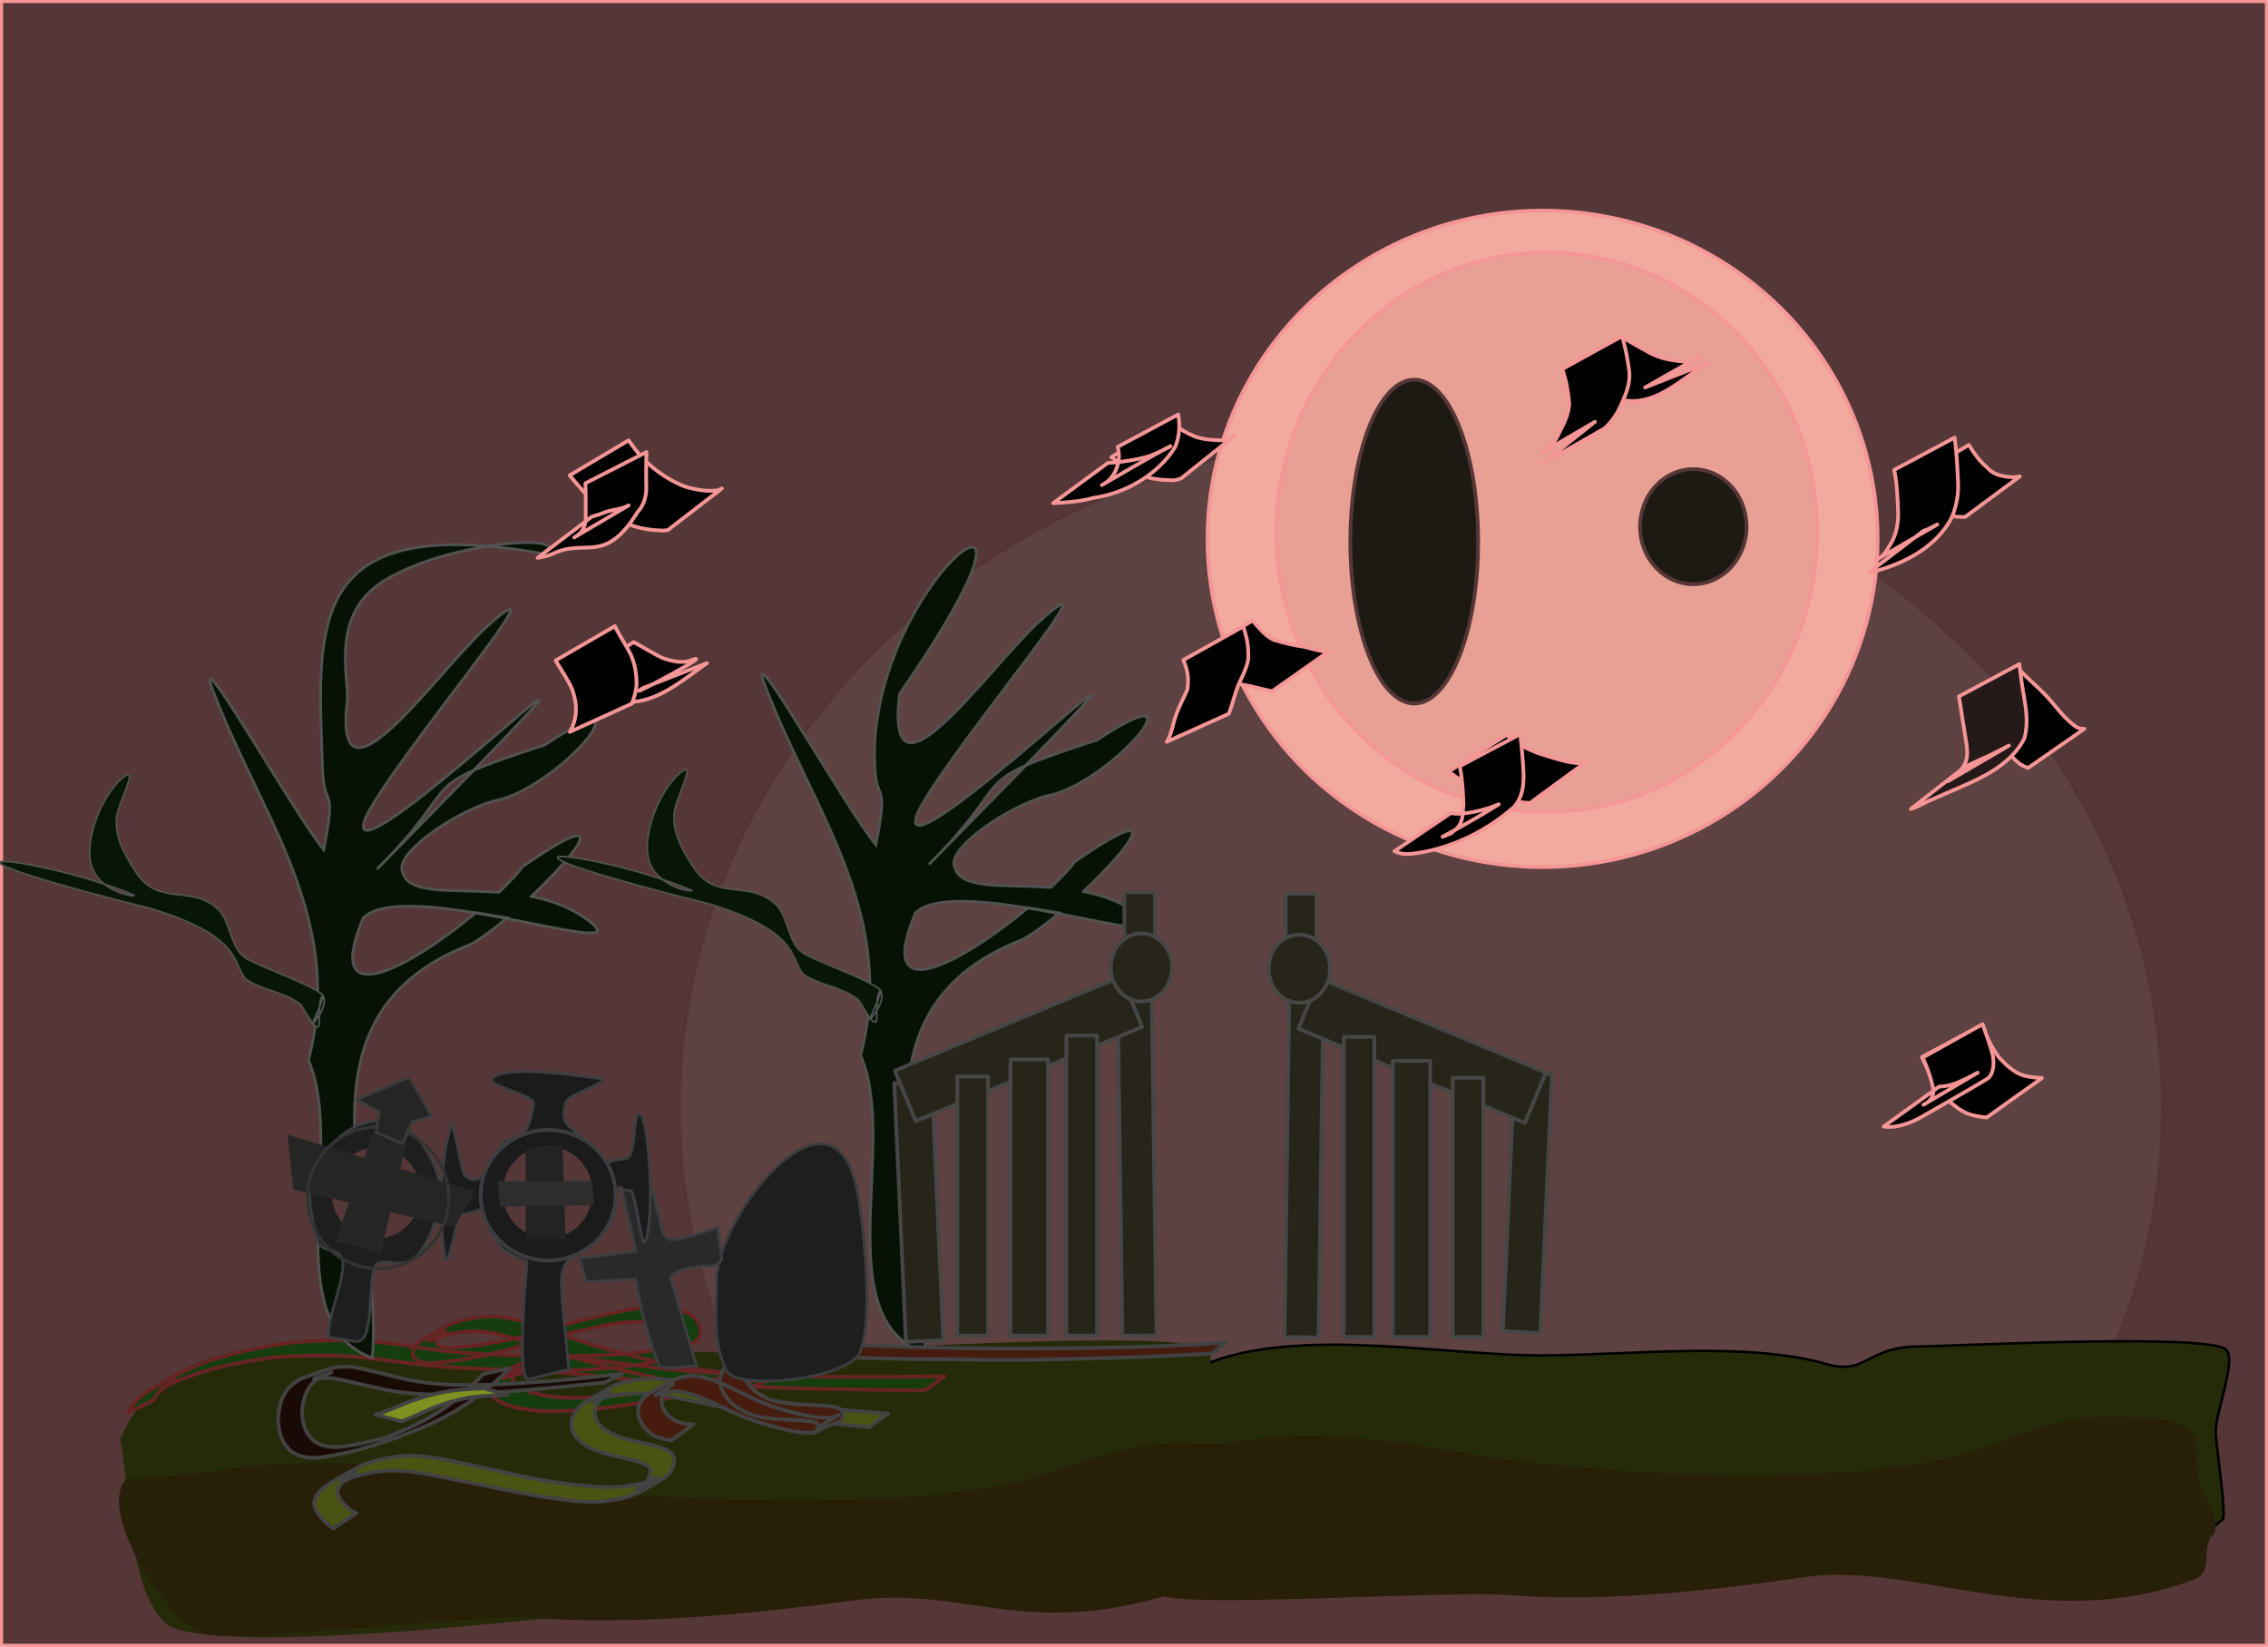 <?xml version="1.0" encoding="UTF-8" standalone="no"?>
<!-- Created with Inkscape (http://www.inkscape.org/) -->

<svg
   xmlns:dc="http://purl.org/dc/elements/1.1/"
   xmlns:cc="http://creativecommons.org/ns#"
   xmlns:rdf="http://www.w3.org/1999/02/22-rdf-syntax-ns#"
   xmlns:svg="http://www.w3.org/2000/svg"
   xmlns="http://www.w3.org/2000/svg"
   xmlns:sodipodi="http://sodipodi.sourceforge.net/DTD/sodipodi-0.dtd"
   xmlns:inkscape="http://www.inkscape.org/namespaces/inkscape"
   id="svg4136"
   version="1.1"
   inkscape:version="0.91 r13725"
   width="831.774"
   height="603.812"
   viewBox="0 0 831.774 603.813"
   sodipodi:docname="test fond title.svg"
   inkscape:export-filename="C:\Users\admin\Desktop\PAF\pic\test fond title.png"
   inkscape:export-xdpi="90"
   inkscape:export-ydpi="90">
  <defs
     id="defs4140">
    <inkscape:perspective
       sodipodi:type="inkscape:persp3d"
       inkscape:vp_x="-441.15483 : 409.34036 : 1"
       inkscape:vp_y="-47.924778 : 33.905274 : 0"
       inkscape:vp_z="356.24099 : 411.29264 : 1"
       inkscape:persp3d-origin="-39.142103 : 407.97138 : 1"
       id="perspective4475" />
    <inkscape:perspective
       sodipodi:type="inkscape:persp3d"
       inkscape:vp_x="-77.92334 : 414.41966 : 1"
       inkscape:vp_y="-38.569851 : 74.235109 : 0"
       inkscape:vp_z="563.82067 : 418.69414 : 1"
       inkscape:persp3d-origin="245.61642 : 411.42231 : 1"
       id="perspective4386" />
    <inkscape:perspective
       sodipodi:type="inkscape:persp3d"
       inkscape:vp_x="1349.1566 : 250.16297 : 1"
       inkscape:vp_y="-46.975094 : -33.905274 : 0"
       inkscape:vp_z="2130.7511 : 248.21069 : 1"
       inkscape:persp3d-origin="1743.203 : 251.53195 : 1"
       id="perspective4475-7" />
    <filter
       inkscape:collect="always"
       style="color-interpolation-filters:sRGB"
       id="filter5154"
       x="-0.681"
       width="2.361"
       y="-0.979"
       height="2.957">
      <feGaussianBlur
         inkscape:collect="always"
         stdDeviation="154.184"
         id="feGaussianBlur5156" />
    </filter>
    <clipPath
       clipPathUnits="userSpaceOnUse"
       id="clipPath4221">
      <rect
         style="opacity:1;fill:#00fe00;fill-opacity:1;stroke:#ff0000;stroke-width:9.1;stroke-miterlimit:4;stroke-dasharray:none;stroke-opacity:1"
         id="rect4223"
         width="787.753"
         height="593.048"
         x="162.552"
         y="212.558" />
    </clipPath>
  </defs>
  <sodipodi:namedview
     pagecolor="#ffffff"
     bordercolor="#666666"
     borderopacity="1"
     objecttolerance="10"
     gridtolerance="10"
     guidetolerance="10"
     inkscape:pageopacity="0"
     inkscape:pageshadow="2"
     inkscape:window-width="1920"
     inkscape:window-height="1080"
     id="namedview4138"
     showgrid="false"
     inkscape:zoom="1.1196396"
     inkscape:cx="451.66261"
     inkscape:cy="290.98377"
     inkscape:window-x="0"
     inkscape:window-y="0"
     inkscape:window-maximized="0"
     inkscape:current-layer="svg4136"
     fit-margin-top="0"
     fit-margin-left="0"
     fit-margin-right="0"
     fit-margin-bottom="0"
     borderlayer="false" />
  <rect
     style="opacity:1;fill:#563737;fill-opacity:1;stroke:#f59696;stroke-width:1.142;stroke-linecap:round;stroke-linejoin:round;stroke-miterlimit:4;stroke-dasharray:none;stroke-opacity:1"
     id="rect4764"
     width="830.633"
     height="602.671"
     x="0.571"
     y="0.571" />
  <path
     style="color:#000000;clip-rule:nonzero;display:inline;overflow:visible;visibility:visible;opacity:0.267;isolation:auto;mix-blend-mode:normal;color-interpolation:sRGB;color-interpolation-filters:linearRGB;solid-color:#000000;solid-opacity:1;fill:#c4c4c4;fill-opacity:1;fill-rule:nonzero;stroke:#000000;stroke-width:1.2;stroke-linecap:round;stroke-linejoin:round;stroke-miterlimit:4;stroke-dasharray:none;stroke-dashoffset:0;stroke-opacity:1;filter:url(#filter5154);color-rendering:auto;image-rendering:auto;shape-rendering:auto;text-rendering:auto;enable-background:accumulate"
     d="m 641.916,370.041 a 271.875,247.656 0 0 0 -271.875,247.656 271.875,247.656 0 0 0 40.996,130.469 l 461.572,0 a 271.875,247.656 0 0 0 41.182,-130.469 271.875,247.656 0 0 0 -271.875,-247.656 z"
     id="path4929"
     inkscape:connector-curvature="0"
     clip-path="url(#clipPath4221)"
     transform="translate(-120.782,-211.278)" />
  <path
     inkscape:connector-curvature="0"
     style="fill:#061304;fill-opacity:1;fill-rule:evenodd;stroke:#525252;stroke-width:1px;stroke-linecap:butt;stroke-linejoin:miter;stroke-opacity:1"
     d="m 320.762,279.664 c 0.541,16.553 5.329,4.43 0.473,30.104 -11.288,-13.873 -44.356,-72.894 -41.588,-60.904 17.255,47.216 49.884,85.126 35.975,138.076 14.116,32.125 -12.568,96.095 23.41,109.15 4.752,-53.155 -34.191,-124.36 36.016,-151.641 3.585,-1.938 8.27,-5.398 13.172,-9.49 -3.705,-0.709 -7.503,-1.409 -11.309,-2.035 -22.987,19.128 -56.506,38.441 -41.24,1.916 5.952,-6.205 23.525,-4.832 41.24,-1.916 0.037,-0.031 0.073,-0.061 0.109,-0.092 l 11.457,1.91 c -0.085,0.072 -0.172,0.146 -0.258,0.217 21.581,4.131 39.54,8.649 31.361,1.74 -6.515,-5.342 -14.146,-8.19 -21.924,-9.754 l 0.504,-0.438 -0.408,-0.039 c 17.423,-16.474 30.207,-33.879 -3.537,-10.57 -1.849,2.528 -4.911,5.808 -8.686,9.387 l -0.18,-0.018 -0.115,0.096 c -18.077,-1.242 -34.107,1.148 -35.371,-8.523 -0.968,-7.406 23.087,-23.15 36.195,-25.508 23.978,-6.71 55.288,-45.882 16.283,-20.016 -12.629,4.126 -20.661,6.924 -26.145,9.332 -8.092,8.325 -18.36,18.822 -31.553,32.25 -1.234,1.285 -2.524,2.608 -3.947,4.023 1.51,-1.536 2.504,-2.554 3.947,-4.023 20.874,-21.732 16.078,-25.454 31.553,-32.25 75.691,-77.868 -52.6,47.612 -39.514,17.102 10.892,-22.172 76.485,-98.711 44.17,-69.623 -19,17.571 -56.518,72.205 -50.951,26.27 45.534,-65.733 26.321,-63.275 8.421,-34.745 -9.345,14.895 -18.333,36.897 -17.562,60.012 z"
     id="path4342-7"
     sodipodi:nodetypes="ccccccccccccccccccccccccccccccccsc" />
  <path
     style="fill:#252a09;fill-opacity:1;fill-rule:evenodd;stroke:#000000;stroke-width:0.907px;stroke-linecap:butt;stroke-linejoin:miter;stroke-opacity:1"
     d="m 417.462,522.764 c 21.206,-44.552 100.43,-25.815 147.554,-25.815 32.395,0 75.219,-5.323 105.039,3.227 14.57,4.178 14.361,-6.504 33.84,-6.504 9.735,0 105.413,-4.938 112.463,1.126 4.079,3.509 -3.751,22.758 -3.751,30.117 0,4.813 4.175,30.828 2.501,32.268 -27.479,23.637 -120.987,8.26 -158.809,12.907 -25.683,3.156 -206.744,23.304 -222.582,9.68 -13.452,-11.571 -12.192,-39.53 -16.256,-57.007 z"
     id="path4378-1"
     inkscape:connector-curvature="0"
     sodipodi:nodetypes="cssssscssc" />
  <path
     style="fill:#252a09;fill-opacity:1;fill-rule:evenodd;stroke:none;stroke-width:0.983px;stroke-linecap:butt;stroke-linejoin:miter;stroke-opacity:1"
     d="m 44.053,527.849 c 21.202,-52.328 100.41,-30.32 147.526,-30.32 32.389,0 75.205,-6.252 105.018,3.79 14.568,4.907 14.358,-7.639 33.834,-7.639 9.733,0 105.393,-5.8 112.442,1.323 4.079,4.121 -3.751,26.731 -3.751,35.373 0,5.653 4.174,36.209 2.501,37.9 -27.474,27.762 -120.963,9.701 -158.778,15.16 -25.678,3.707 -206.704,27.371 -222.539,11.37 -13.45,-13.591 -12.19,-46.429 -16.253,-66.957 z"
     id="path4378"
     inkscape:connector-curvature="0"
     sodipodi:nodetypes="cssssscssc" />
  <path
     style="fill:#271f08;fill-opacity:1;fill-rule:evenodd;stroke:none;stroke-width:1.104px;stroke-linecap:butt;stroke-linejoin:miter;stroke-opacity:1"
     d="m 46.305,542.244 c 14.917,-0.171 29.248,-2.547 44.042,-4.343 30.563,-3.709 56.434,-0.651 88.085,4.343 47.886,7.554 138.828,12.249 189.933,2.171 21.733,-4.286 39.974,-15.199 63.311,-15.199 52.428,0 27.474,9.687 39.913,29.312 1.083,1.708 5.553,10.818 2.752,13.028 -5.218,4.116 -30.411,8.052 -38.537,10.856 -58.525,20.197 -80.26,-1.222 -122.493,4.343 -37.14,4.893 -79.218,9.222 -116.988,6.514 -24.428,-1.752 -111.192,9.885 -122.493,5.428 -13.261,-5.23 -38.39,-45.028 -27.526,-56.453 z"
     id="path4382"
     inkscape:connector-curvature="0"
     sodipodi:nodetypes="cssssssssssc" />
  <path
     style="opacity:1;fill:#153d0d;fill-opacity:1;stroke:#682424;stroke-width:1.366;stroke-linecap:round;stroke-linejoin:round;stroke-miterlimit:4;stroke-dasharray:none;stroke-opacity:1"
     id="path4264"
     d="m 47.128,517.82 c 0.963,-3.086 3.646,-5.078 6.104,-6.962 6.3,-4.11 12.856,-7.838 19.868,-10.575 3.501,-1.367 4.142,-1.49 7.773,-2.61 7.867,-2.307 15.922,-3.906 24.021,-5.14 5.798,-0.8 11.643,-0.956 17.484,-1.061 4.978,-0.136 9.947,-0.027 14.908,0.401 6.486,0.709 12.943,1.63 19.396,2.587 9.827,1.554 19.772,2.086 29.703,2.426 9.026,0.238 18.055,0.168 27.082,0.205 8.047,0.027 16.051,-0.651 24.027,-1.653 4.446,-0.751 9.057,-1.106 13.335,-2.637 0.738,-0.264 2.825,-1.347 2.15,-0.948 -2.201,1.301 -4.494,2.44 -6.741,3.661 1.795,-1.643 2.402,-3.654 1.206,-5.9 -0.21,-0.395 -0.516,-0.73 -0.773,-1.096 -3.058,-3.015 -7.597,-3.552 -11.691,-3.898 -7.063,-0.156 -13.993,1.481 -20.845,2.991 -9.342,2.021 -18.501,4.771 -27.729,7.238 -7.36,1.986 -14.833,3.484 -22.389,4.476 -3.276,0.144 -6.874,1.128 -10.069,-0.086 -0.457,-0.174 -0.863,-0.459 -1.294,-0.688 -0.309,-0.349 -0.715,-0.632 -0.926,-1.047 -1.12,-2.198 0.682,-4.688 2.493,-5.804 3.377,-2.083 6.876,-3.96 10.313,-5.94 3.878,-1.509 8.021,-2.546 12.172,-2.953 2.59,-0.254 4.199,-0.121 6.799,-0.043 3.137,0.548 5.088,0.805 8.178,1.697 1.626,0.469 3.215,1.059 4.819,1.6 5.462,1.841 10.894,3.767 16.356,5.606 13.515,4.427 27.367,7.698 41.376,10.092 7.799,1.149 15.682,2.052 23.577,1.894 1.383,-0.135 2.493,-0.152 3.804,-0.588 0.318,-0.106 1.179,-0.637 0.889,-0.469 -2.769,1.603 -5.613,3.08 -8.326,4.776 -0.131,0.082 -0.033,0.307 -0.05,0.461 -0.322,-0.003 -0.645,-0.006 -0.967,-0.009 -0.691,0.062 -1.384,0.101 -2.072,0.187 -4.648,0.577 -9.248,1.571 -13.846,2.437 -9.05,1.705 -4.443,0.856 -14.001,2.574 -12.847,2.058 -25.813,4.097 -38.852,4.384 -2.032,0.045 -4.065,-0.05 -6.097,-0.075 -5.435,-0.508 -13.523,-1.214 -17.663,-5.396 -0.448,-0.453 -0.73,-1.044 -1.095,-1.566 -0.054,-0.596 -0.278,-1.2 -0.162,-1.787 0.212,-1.074 1.429,-2.695 2.329,-3.254 8.334,-5.182 8.789,-5.785 16.142,-7.338 3.125,-0.441 6.314,-0.665 9.47,-0.46 1.5,0.097 2.989,0.314 4.484,0.469 7.153,0.744 3.091,0.279 10.799,1.237 10.54,1.322 21.066,2.761 31.658,3.62 7.797,0.632 12.834,0.814 20.638,1.193 18.23,0.821 36.487,0.868 54.732,0.762 5.565,-0.041 11.13,-0.112 16.695,-0.205 0,0 -7.185,5.221 -7.185,5.221 l 0,0 c -5.364,-0.087 -10.729,-0.154 -16.093,-0.237 -18.016,-0.284 -36.03,-0.617 -54.036,-1.308 -10.304,-0.536 -20.634,-1.001 -30.919,-1.842 -2.783,-0.228 -5.556,-0.576 -8.335,-0.846 -12.709,-1.236 -3.077,-0.184 -14.085,-1.436 -8.378,-0.793 -16.887,-1.961 -25.26,-0.506 -0.963,0.232 -1.939,0.416 -2.889,0.697 -0.934,0.276 -3.494,1.609 -2.756,0.973 1.739,-1.5 3.839,-2.53 5.849,-3.64 1.163,-0.642 -1.945,1.185 -2.545,2.469 -0.189,0.404 -0.101,0.886 -0.151,1.329 0.267,0.461 0.447,0.983 0.8,1.382 1.024,1.159 2.766,2.152 4.117,2.762 3.891,1.758 8.12,2.374 12.338,2.735 1.955,0.059 3.909,0.189 5.865,0.176 12.971,-0.086 25.869,-2.121 38.611,-4.346 7.285,-1.411 7.326,-1.392 14.354,-2.855 4.901,-1.02 9.808,-2.291 14.768,-3.006 0.808,-0.116 1.627,-0.145 2.441,-0.218 0.448,0.08 0.944,0.021 1.343,0.241 4.708,2.595 -8.83,7.491 -12.425,6.886 -7.653,-0.18 -15.248,-1.375 -22.781,-2.661 -13.964,-2.794 -27.816,-6.116 -41.473,-10.167 -16.676,-5.51 4.906,1.601 -11.578,-3.766 -5.963,-1.941 -11.942,-4.054 -18.256,-4.474 -1.14,-0.011 -2.28,-0.067 -3.419,-0.031 -5.318,0.166 -10.644,1.38 -15.482,3.584 2.003,-1.198 3.975,-2.452 6.01,-3.595 0.568,-0.319 -1.114,0.689 -1.603,1.12 -0.72,0.634 -1.876,2.051 -1.386,3.155 0.14,0.315 0.467,0.507 0.701,0.761 0.371,0.178 0.722,0.404 1.112,0.534 3.064,1.021 6.481,0.057 9.602,-0.002 7.392,-0.845 14.688,-2.287 21.87,-4.242 9.237,-2.46 18.412,-5.175 27.756,-7.213 7.07,-1.601 14.248,-3.403 21.549,-3.141 4.361,0.527 9.147,1.169 12.353,4.452 0.302,0.431 0.655,0.83 0.907,1.292 0.941,1.725 1.224,4.025 0.238,5.79 -0.272,0.486 -0.672,0.888 -1.008,1.332 -3.253,1.93 -6.448,3.96 -9.758,5.79 -1.04,0.575 -3.739,1.216 -4.77,1.437 -3.467,0.745 -6.996,1.169 -10.501,1.679 -7.964,0.972 -15.958,1.542 -23.988,1.485 -8.97,0.023 -17.941,-0.063 -26.906,-0.37 -10.033,-0.37 -20.058,-0.979 -30.017,-2.31 -6.571,-0.81 -13.131,-1.721 -19.73,-2.288 -4.932,-0.372 -9.871,-0.45 -14.816,-0.357 -5.762,0.068 -11.534,0.27 -17.251,1.045 -8.014,1.191 -16.003,2.639 -23.738,5.105 -3.878,1.257 -7.659,2.588 -11.367,4.294 -1.093,0.503 -4.202,2.311 -3.244,1.582 1.619,-1.233 3.495,-2.088 5.254,-3.111 0.762,-0.443 -1.507,0.913 -2.261,1.37 -2.281,1.667 -4.829,3.389 -5.939,6.104 0,0 -9.074,4.4 -9.074,4.4 z"
     inkscape:connector-curvature="0" />
  <path
     style="fill:#061304;fill-opacity:1;fill-rule:evenodd;stroke:#525252;stroke-width:1px;stroke-linecap:butt;stroke-linejoin:miter;stroke-opacity:1"
     d="m 193.682,198.91 c -3.965,-0.025 -9.158,0.431 -14.869,1.342 6.383,0.534 13.404,1.476 21.158,2.877 3.661,-2.777 0.442,-4.176 -6.289,-4.219 z m -14.869,1.342 c -66.618,-5.579 -62.082,34.215 -60.545,81.205 0.542,16.553 5.329,4.43 0.473,30.104 -11.288,-13.873 -44.356,-72.894 -41.588,-60.904 17.255,47.216 49.884,85.126 35.975,138.076 14.116,32.125 -12.568,96.095 23.41,109.15 4.751,-53.155 -34.192,-124.36 36.016,-151.641 3.585,-1.938 8.27,-5.398 13.172,-9.49 -3.705,-0.709 -7.503,-1.409 -11.309,-2.035 -22.987,19.128 -56.506,38.441 -41.24,1.916 5.952,-6.205 23.525,-4.832 41.24,-1.916 0.037,-0.031 0.073,-0.061 0.109,-0.092 l 11.457,1.91 c -0.085,0.072 -0.173,0.146 -0.258,0.217 21.581,4.131 39.54,8.649 31.361,1.74 -6.515,-5.342 -14.146,-8.19 -21.924,-9.754 l 0.504,-0.438 -0.408,-0.039 c 17.423,-16.474 30.207,-33.879 -3.537,-10.57 -1.849,2.528 -4.911,5.808 -8.686,9.387 l -0.18,-0.018 -0.115,0.096 c -18.077,-1.242 -34.107,1.148 -35.371,-8.523 -0.968,-7.406 23.087,-23.15 36.195,-25.508 23.978,-6.71 55.288,-45.882 16.283,-20.016 -12.629,4.126 -20.661,6.924 -26.145,9.332 -8.092,8.325 -18.36,18.822 -31.553,32.25 -1.234,1.285 -2.524,2.608 -3.947,4.023 1.51,-1.536 2.504,-2.554 3.947,-4.023 20.874,-21.732 16.078,-25.454 31.553,-32.25 75.691,-77.868 -52.6,47.612 -39.514,17.102 10.892,-22.172 76.485,-98.711 44.17,-69.623 -19,17.571 -56.518,72.205 -50.951,26.27 0.224,-9.002 -5.866,-30.838 12.807,-42.859 10.353,-6.665 25.798,-11.036 38.598,-13.078 z"
     id="path4342"
     inkscape:connector-curvature="0" />
  <path
     style="opacity:1;fill:#4a5412;fill-opacity:1;stroke:#424242;stroke-width:1.366;stroke-linecap:round;stroke-linejoin:round;stroke-miterlimit:4;stroke-dasharray:none;stroke-opacity:1"
     id="path4280"
     d="m 122.257,560.368 c -2.501,-1.545 -4.416,-3.681 -6.08,-6.082 -0.44,-1.056 -1.043,-2.138 -0.953,-3.344 0.27,-3.628 3.947,-5.832 6.602,-7.625 3.678,-2.031 7.28,-4.205 11.033,-6.093 1.09,-0.549 2.294,-0.838 3.46,-1.198 4.308,-1.331 8.694,-2.036 13.177,-2.382 8.461,0.067 16.692,2.16 24.919,3.89 7.288,1.462 14.507,3.258 21.807,4.663 5.067,0.975 5.951,1.048 10.978,1.781 6.914,0.685 13.934,1.818 20.901,1.13 1.23,-0.121 2.444,-0.366 3.667,-0.549 2.689,-0.53 3.903,-0.648 6.436,-1.598 0.895,-0.336 3.415,-1.705 2.611,-1.187 -13.758,8.862 -5.005,2.816 -4,1.786 0.453,-0.464 0.764,-1.048 1.146,-1.573 0.497,-1.252 1.022,-2.895 -0.033,-4.077 -1.252,-1.403 -3.705,-1.857 -5.387,-2.388 -3.531,-0.969 -7.152,-1.596 -10.669,-2.623 -2.453,-0.716 -3.008,-1.011 -5.344,-1.962 -3.291,-1.71 -6.602,-4.338 -6.935,-8.345 -0.06,-0.721 0.091,-1.444 0.136,-2.166 0.962,-2.597 2.577,-4.927 4.987,-6.406 3.539,-2.172 7.137,-4.262 10.844,-6.134 1.613,-0.814 5.476,-1.493 7.158,-1.843 1.25,-0.16 2.492,-0.396 3.749,-0.481 3.108,-0.21 5.485,-0.008 8.598,0.374 5.755,0.705 11.401,1.987 17.056,3.229 14.775,3.618 29.802,5.907 44.902,7.613 6.235,0.593 12.479,1.06 18.727,1.486 0,0 -7.05,5.033 -7.05,5.033 l 0,0 c -6.078,-0.604 -12.155,-1.214 -18.226,-1.877 -15.17,-1.833 -30.281,-4.178 -45.206,-7.488 -9.775,-1.917 -19.825,-4.164 -29.793,-2.379 -1.249,0.3 -2.516,0.532 -3.747,0.9 -1.92,0.573 -9.969,4.087 1.679,-1.918 0.846,-0.436 -1.583,1.071 -2.286,1.712 -1.664,1.518 -1.752,2.022 -2.781,3.897 -0.088,0.631 -0.279,1.257 -0.263,1.894 0.096,3.696 3.34,6.095 6.275,7.663 0.836,0.339 1.659,0.711 2.508,1.016 4.405,1.582 9.069,2.228 13.575,3.438 2.011,0.662 4.546,1.236 5.997,2.941 1.25,1.469 0.858,3.404 0.334,5.037 -0.378,0.619 -0.665,1.302 -1.133,1.856 -0.529,0.625 -1.133,1.209 -1.828,1.642 -7.588,4.736 -11.223,7.217 -19.353,8.398 -1.24,0.159 -2.474,0.377 -3.72,0.478 -6.895,0.559 -13.803,-0.7 -20.615,-1.547 -11.034,-1.782 -21.94,-4.188 -32.889,-6.422 -8.326,-1.625 -16.7,-3.632 -25.242,-3.345 -3.203,0.279 -6.324,0.686 -9.449,1.476 -1.154,0.292 -2.302,0.612 -3.43,0.99 -1.166,0.391 -4.217,2.274 -3.447,1.315 1.191,-1.482 3.22,-2.023 4.829,-3.035 -2.188,1.361 -6.123,3.59 -6.644,6.474 -0.19,1.051 0.337,2.032 0.689,2.957 1.602,2.325 3.509,4.326 6.156,5.449 0,0 -8.437,5.551 -8.437,5.551 z"
     inkscape:connector-curvature="0" />
  <path
     style="opacity:1;fill:#461c0f;fill-opacity:1;stroke:#424242;stroke-width:1.366;stroke-linecap:round;stroke-linejoin:round;stroke-miterlimit:4;stroke-dasharray:none;stroke-opacity:1"
     id="path4306"
     d="m 246.194,528.141 c -2.378,-0.453 -4.914,-0.792 -6.998,-2.128 -0.598,-0.383 -1.115,-0.881 -1.673,-1.322 -2.386,-2.392 -4.236,-5.699 -3.2,-9.178 0.175,-0.586 0.504,-1.114 0.756,-1.671 1.029,-1.416 1.101,-1.806 2.725,-2.742 5.175,-2.982 9.108,-6.029 14.819,-6.561 0.849,-0.079 1.705,-0.042 2.558,-0.062 6.997,0.978 13.245,4.597 19.533,7.602 7.388,3.645 15.282,5.911 23.363,7.349 2.55,0.231 5.268,0.741 7.811,0.073 0.566,-0.149 2.116,-1 1.607,-0.71 -7.768,4.425 -8.719,6.596 -7.274,3.624 -0.092,-0.124 -0.15,-0.282 -0.275,-0.373 -1.17,-0.852 -3.244,-0.941 -4.562,-1.087 -2.056,-0.227 -3.585,-0.271 -5.661,-0.375 -4.277,-0.357 -8.665,-0.286 -12.822,-1.501 -2.899,-0.847 -3.304,-1.241 -5.931,-2.655 -0.822,-0.596 -1.713,-1.107 -2.466,-1.787 -2.494,-2.254 -4.915,-5.905 -4.346,-9.442 0.137,-0.85 0.566,-1.626 0.849,-2.44 0.54,-0.727 0.973,-1.547 1.619,-2.181 0.732,-0.717 1.585,-1.315 2.474,-1.827 5.237,-3.02 8.715,-5.853 14.207,-6.683 3.005,-0.454 5.583,-0.254 8.634,-0.193 17.133,1.305 34.307,1.745 51.477,2.237 23.089,0.599 46.183,0.347 69.271,-0.139 12.347,-0.354 24.682,-0.932 37.015,-1.613 0,0 -5.362,3.939 -5.362,3.939 l 0,0 c -12.331,0.621 -24.659,1.352 -37.005,1.582 -12.134,0.323 -24.281,0.686 -36.419,0.738 -11.106,0.047 -22.213,-0.325 -33.319,-0.295 -17.6,-0.186 -35.183,-0.939 -52.78,-1.268 -3.244,0.09 -5.691,-0.003 -8.834,0.63 -1.108,0.223 -3.946,1.839 -3.255,0.946 1.233,-1.593 3.404,-2.159 5.07,-3.292 1.489,-1.012 -5.927,3.412 -4.17,3.433 -0.326,0.704 -0.79,1.36 -0.979,2.112 -0.815,3.244 1.46,6.691 3.748,8.746 0.72,0.647 1.567,1.137 2.35,1.706 0.915,0.476 1.796,1.023 2.744,1.427 4.984,2.121 10.52,2.045 15.825,2.359 2.131,0.102 3.708,0.15 5.824,0.352 1.691,0.161 4.093,0.195 5.409,1.54 0.278,0.284 0.419,0.674 0.629,1.011 -0.123,4.7 0.28,1.427 -9.34,6.739 -2.239,1.236 -6.972,0.234 -9.329,-0.056 -8.024,-1.728 -15.895,-4.103 -23.323,-7.648 -5.303,-2.47 -11.124,-5.663 -16.925,-6.693 -0.897,-0.159 -1.812,-0.186 -2.718,-0.279 -2.353,0.181 -2.589,0.09 -4.838,0.678 -0.731,0.191 -2.755,1.151 -2.16,0.686 1.922,-1.501 4.162,-2.544 6.218,-3.856 0.551,-0.352 -1.192,0.566 -1.704,0.975 -0.448,0.357 -0.757,0.861 -1.135,1.291 -0.287,0.477 -0.64,0.92 -0.861,1.43 -1.334,3.079 0.351,6.159 2.584,8.259 0.538,0.374 1.042,0.801 1.614,1.121 2.12,1.186 4.69,1.494 7.074,1.557 0,0 -8.142,5.915 -8.142,5.915 z"
     inkscape:connector-curvature="0" />
  <path
     style="opacity:1;fill:#1a0a05;fill-opacity:1;stroke:#424242;stroke-width:1.366;stroke-linecap:round;stroke-linejoin:round;stroke-miterlimit:4;stroke-dasharray:none;stroke-opacity:1"
     id="path4308"
     d="m 187.011,501.582 c -3.037,3.046 -6.235,6.009 -9.633,8.655 -1.47,1.145 -3.004,2.206 -4.506,3.31 -12.089,8.557 -26.095,13.415 -40.154,17.665 -2.111,0.638 -4.284,1.053 -6.425,1.579 -5.611,0.969 -11.97,2.991 -17.52,0.49 -2.609,-1.176 -2.925,-2.069 -4.66,-4.201 -2.166,-4.319 -2.628,-8.382 -1.573,-13.091 0.239,-1.068 0.524,-2.133 0.933,-3.148 0.389,-0.964 0.966,-1.841 1.448,-2.762 1.862,-2.494 4.285,-4.249 7.238,-5.244 8.999,-3.032 9.733,-4.02 17.025,-3.67 7.097,1.29 14.035,3.298 21.078,4.847 14.694,2.822 29.752,1.788 44.578,0.857 11.116,-0.702 22.188,-1.898 33.254,-3.131 0,0 -6.421,3.168 -6.421,3.168 l 0,0 c -11.097,1.154 -22.201,2.221 -33.321,3.13 -15.363,1.034 -30.956,2.47 -46.222,-0.327 -4.013,-0.829 -7.989,-1.763 -11.98,-2.691 -1.577,-0.367 -4.771,-1.124 -6.413,-1.399 -1.016,-0.17 -2.043,-0.265 -3.064,-0.398 -0.886,-0.011 -1.774,-0.082 -2.659,-0.033 -0.918,0.05 -3.534,0.791 -2.738,0.33 1.882,-1.091 4.076,-1.523 6.113,-2.287 0.908,-0.341 -1.852,0.597 -2.726,1.017 -2.655,1.274 -2.621,1.579 -4.684,3.62 -0.515,0.863 -1.129,1.674 -1.544,2.589 -1.749,3.854 -2.178,8.504 -0.831,12.532 0.324,0.969 0.831,1.868 1.247,2.802 1.659,1.932 1.922,2.687 4.363,3.715 5.246,2.208 11.217,0.371 16.501,-0.499 2.075,-0.512 4.133,-1.097 6.224,-1.536 0.257,-0.054 -0.937,0.465 -0.69,0.376 8.857,-3.206 17.517,-6.991 25.151,-12.601 1.404,-1.063 2.844,-2.079 4.212,-3.188 3.067,-2.486 5.883,-5.33 8.553,-8.228 0,0 9.847,-2.245 9.847,-2.245 z"
     inkscape:connector-curvature="0" />
  <path
     style="opacity:1;fill:#7e901f;fill-opacity:1;stroke:#424242;stroke-width:1.366;stroke-linecap:round;stroke-linejoin:round;stroke-miterlimit:4;stroke-dasharray:none;stroke-opacity:1"
     id="path4310"
     d="m 137.566,518.671 c 4.221,-1.086 8.172,-3.013 12.219,-4.604 4.458,-1.608 9.003,-3.02 13.684,-3.822 4.622,-0.792 9.317,-0.971 13.989,-1.219 0,0 8.683,2.44 8.683,2.44 l 0,0 c -4.74,0.151 -9.504,0.243 -14.197,1.007 -4.558,0.742 -8.97,2.129 -13.278,3.762 -3.799,1.609 -7.456,3.531 -11.33,4.944 0,0 -9.77,-2.508 -9.77,-2.508 z"
     inkscape:connector-curvature="0" />
  <path
     style="fill:#081705;fill-opacity:1;fill-rule:evenodd;stroke:#525252;stroke-width:0.621px;stroke-linecap:butt;stroke-linejoin:miter;stroke-opacity:1"
     d="m 118.505,365.136 c -2.185,0.573 -0.907,11.017 -1.732,11.355 -1.935,0.793 -5.4,-7.389 -6.928,-8.516 -5.876,-4.333 -12.861,-4.71 -19.053,-8.516 -2.589,-1.591 -3.135,-6.693 -6.928,-11.355 -6.236,-7.665 -20.178,-12.41 -28.291,-14.903 -100.648,-25.209 -40.724,-19.413 -6.351,-4.968 0.674,0.829 -12.428,-0.932 -15.589,-10.645 -3.271,-10.05 4.828,-28.515 12.702,-33.354 3.76,-2.311 -2.64,9.837 -3.464,14.903 -1.226,7.536 3.339,15.066 6.928,20.58 8.387,12.886 20.254,4.478 30.023,13.484 4.733,4.363 4.599,13.895 9.815,17.742 4.211,3.106 27.26,10.898 28.868,14.193 1.508,3.09 -1.391,7.388 -3.464,9.935 -2.073,2.548 2.982,-6.381 3.464,-9.935 z"
     id="path4353"
     inkscape:connector-curvature="0"
     sodipodi:nodetypes="cssssccssssssssc" />
  <path
     style="fill:#1e1e1e;fill-opacity:1;fill-rule:evenodd;stroke:#3b3d41;stroke-width:1px;stroke-linecap:butt;stroke-linejoin:miter;stroke-opacity:1"
     d="m 266.36,502.379 c -5.188,-10.684 -3.62,-21.4 -3.62,-32.577 0,-24.094 42.739,-77.686 51.58,-33.482 2.349,11.744 6.306,48.921 0.905,59.724 -4.998,9.996 -45.844,13.887 -48.865,6.334 z"
     id="path4150"
     inkscape:connector-curvature="0" />
  <path
     style="fill:#292929;fill-opacity:1;fill-rule:evenodd;stroke:#3b3d41;stroke-width:1px;stroke-linecap:butt;stroke-linejoin:miter;stroke-opacity:1"
     d="m 255.5,500.914 c -3.196,-10.845 -6.47,-21.668 -9.617,-32.528 2.838,-3.642 7.863,-3.267 11.907,-4.343 2.866,0.792 8.228,-0.386 6.625,-4.371 -0.42,-3.237 -0.84,-6.474 -1.261,-9.711 -5.716,1.983 -11.461,4.377 -17.597,4.533 -3.806,-1.727 -2.754,-6.559 -4.237,-9.726 -1.371,-3.241 -0.711,-7.268 -3.275,-9.988 -2.988,-1.468 -7.343,-2.122 -9.879,0.525 0.314,4.102 1.738,8.02 2.449,12.062 0.873,3.808 1.759,7.614 2.614,11.426 -6.882,0.842 -13.765,1.683 -20.647,2.525 0.783,2.895 1.566,5.791 2.349,8.686 6.049,-0.352 12.097,-0.705 18.146,-1.057 1.757,10.96 4.553,21.79 8.825,32.05 4.231,1.513 8.645,-0.489 12.97,-0.047 l 0.627,-0.036 0,0 z"
     id="path4154"
     inkscape:connector-curvature="0" />
  <path
     style="fill:#1e1e1e;fill-opacity:1;fill-rule:evenodd;stroke:#3b3d41;stroke-width:1px;stroke-linecap:butt;stroke-linejoin:miter;stroke-opacity:1"
     d="m 120.658,490.224 c -1.389,-6.226 7.702,-24.663 4.324,-29.73 -1.801,-2.702 -7.507,-1.379 -8.649,-5.946 -2.027,-8.107 -4.25,-17.019 -1.371,-24.224 7.958,-19.921 33.364,-30.39 44.615,-2.262 4.205,10.514 -0.666,26.885 -7.232,32.805 -5.414,4.881 -12.152,-0.112 -14.39,2.871 -3.69,4.92 0.159,29.389 -7.714,28.08 z"
     id="path4192"
     inkscape:connector-curvature="0"
     sodipodi:nodetypes="csssssssc" />
  <g
     id="g4230"
     style="fill:#1b1b1b;fill-opacity:1;stroke:#3b3d41;stroke-opacity:1"
     transform="translate(-426.648,155.449)">
    <path
       sodipodi:nodetypes="cssccssssssccssssccssssccc"
       inkscape:connector-curvature="0"
       id="path4180"
       d="m 635.294,346.765 c -2.841,-29.405 -4.643,-36.651 0.471,-40.677 2.489,-1.96 7.998,-4.135 12.404,-9.663 2.457,-3.083 0.049,-7.869 3.596,-13.189 3.934,-5.841 0.225,-2.354 6.079,-2.18 1.898,0.039 4.02,21.504 5.369,18.807 3.752,-7.503 1.399,-45.726 -1.825,-46.513 -3.252,-0.794 -0.802,16.047 -5.527,16.12 -5.357,0.083 -6.623,2.329 -7.626,0.825 -2.044,-3.066 -13.913,-13.505 -14.118,-14.118 -1.176,-3.527 -0.638,-4.997 -0.031,-7.237 0.893,-3.294 13.573,-6.402 13.954,-8.782 -6.63,-0.651 -36.959,-5.82 -40.91,0.093 -1.177,2.815 16.196,5.726 15.256,9.372 -1.373,5.329 -0.878,5.278 -2.735,9.08 -2.948,6.037 -7.153,0.842 -9.578,6.366 -4.5,10.254 -8.508,14.654 -13.079,10.354 -0.973,-0.915 -3.624,-17.099 -4.657,-18.829 -4.266,10.918 -4.944,38.269 -2.248,49.726 0.927,3.192 5.657,-19.664 4.665,-17.679 -1.481,2.963 6.502,-0.245 8.775,-0.7 2.001,-0.4 1.881,6.732 5.387,12.025 3.489,5.268 11.021,6.628 11.021,7.178 0,1.759 -3.846,39.241 0.063,43.15 0.309,0.309 13.302,-3.529 15.294,-3.529 z"
       style="fill:#1b1b1b;fill-opacity:1;fill-rule:evenodd;stroke:#3b3d41;stroke-width:1px;stroke-linecap:butt;stroke-linejoin:miter;stroke-opacity:1" />
    <ellipse
       ry="23.934"
       rx="24.76"
       cy="282.769"
       cx="627.686"
       id="path4184"
       style="opacity:1;fill:#1b1b1b;fill-opacity:1;stroke:#3b3d41;stroke-width:1.366;stroke-linecap:round;stroke-linejoin:round;stroke-miterlimit:4;stroke-dasharray:none;stroke-opacity:1" />
    <ellipse
       ry="16.44"
       rx="16.027"
       cy="281.736"
       cx="627.479"
       id="path4188"
       style="opacity:1;fill:#563737;fill-opacity:1;stroke:#563737;stroke-width:0.9;stroke-linecap:round;stroke-linejoin:round;stroke-miterlimit:4;stroke-dasharray:none;stroke-opacity:1" />
  </g>
  <path
     style="fill:#232323;fill-opacity:1;fill-rule:evenodd;stroke:none;stroke-width:1px;stroke-linecap:butt;stroke-linejoin:miter;stroke-opacity:1"
     d="m 192.811,421.259 0,32.973 14.595,0 -1.081,-34.595 z"
     id="path4242"
     inkscape:connector-curvature="0" />
  <path
     style="fill:#2d2d2d;fill-opacity:1;fill-rule:evenodd;stroke:none;stroke-width:0.765px;stroke-linecap:butt;stroke-linejoin:miter;stroke-opacity:1"
     d="m 182.42,433.037 c 34.834,0 34.834,0 34.834,0 l 0.544,8.796 -34.289,0.628 z"
     id="path4240"
     inkscape:connector-curvature="0" />
  <ellipse
     style="opacity:1;fill:#563737;fill-opacity:1;stroke:#1e1e1e;stroke-width:1.366;stroke-linecap:round;stroke-linejoin:round;stroke-miterlimit:4;stroke-dasharray:none;stroke-opacity:1"
     id="path4328"
     cx="137.978"
     cy="437.455"
     rx="17.007"
     ry="17.347" />
  <path
     style="fill:#252525;fill-opacity:1;fill-rule:evenodd;stroke:#262626;stroke-width:1px;stroke-linecap:butt;stroke-linejoin:miter;stroke-opacity:1"
     d="m 139.338,458.884 9.524,-41.497 -11.565,-2.041 -13.605,39.456 z"
     id="path4332"
     inkscape:connector-curvature="0"
     sodipodi:nodetypes="ccccc" />
  <path
     style="fill:#252525;fill-opacity:1;fill-rule:evenodd;stroke:#262626;stroke-width:1px;stroke-linecap:butt;stroke-linejoin:miter;stroke-opacity:1"
     d="m 108.046,435.755 58.503,13.605 6.803,-12.245 -67.347,-20.408 z"
     id="path4334"
     inkscape:connector-curvature="0"
     sodipodi:nodetypes="ccccc" />
  <ellipse
     style="opacity:1;fill:none;fill-opacity:1;stroke:#333333;stroke-width:1.146;stroke-linecap:round;stroke-linejoin:round;stroke-miterlimit:4;stroke-dasharray:none;stroke-opacity:1"
     id="path4336"
     cx="138.658"
     cy="439.156"
     rx="25.96"
     ry="25.96" />
  <path
     style="fill:#252525;fill-opacity:1;fill-rule:evenodd;stroke:#3b3b3b;stroke-width:1px;stroke-linecap:butt;stroke-linejoin:miter;stroke-opacity:1"
     d="m 137.915,415.25 1.156,-7.393 -8.212,-4.727 19.156,-8.022 8.361,14.103 -7.393,2.245 -3.382,7.742 z"
     id="path4340"
     inkscape:connector-curvature="0"
     sodipodi:nodetypes="cccccccc" />
  <path
     style="fill:#271f08;fill-opacity:1;fill-rule:evenodd;stroke:none;stroke-width:1.029px;stroke-linecap:butt;stroke-linejoin:miter;stroke-opacity:1"
     d="m 414.243,532.754 c 13.852,-0.175 27.159,-2.6 40.897,-4.433 28.381,-3.786 52.403,-0.664 81.794,4.433 44.467,7.712 128.914,12.505 176.369,2.217 20.181,-4.375 37.119,-15.516 58.79,-15.516 48.684,0 25.512,9.89 37.063,29.924 1.005,1.743 5.157,11.044 2.556,13.299 -4.846,4.202 0.575,13.561 -6.971,16.424 -54.346,20.618 -103.342,-6.588 -142.559,-0.908 -34.488,4.996 -73.561,9.415 -108.633,6.65 -22.684,-1.788 -116.81,4.751 -127.304,0.201 -12.314,-5.339 -22.089,-40.627 -12.001,-52.29 z"
     id="path4382-0"
     inkscape:connector-curvature="0"
     sodipodi:nodetypes="cssssssssssc" />
  <rect
     style="opacity:1;fill:#27241a;fill-opacity:1;stroke:#464646;stroke-width:1.366;stroke-linecap:round;stroke-linejoin:round;stroke-miterlimit:4;stroke-dasharray:none;stroke-opacity:1"
     id="rect4477"
     width="95"
     height="13.75"
     x="411.45"
     y="-323.51"
     transform="matrix(0.045,0.999,-0.999,0.045,0,0)" />
  <rect
     style="opacity:1;fill:#27241a;fill-opacity:1;stroke:#464646;stroke-width:1.366;stroke-linecap:round;stroke-linejoin:round;stroke-miterlimit:4;stroke-dasharray:none;stroke-opacity:1"
     id="rect4479"
     width="132.5"
     height="12.5"
     x="362.934"
     y="-417.195"
     transform="matrix(0.014,1,-1,0.014,0,0)" />
  <rect
     style="opacity:1;fill:#27241a;fill-opacity:1;stroke:#464646;stroke-width:1.366;stroke-linecap:round;stroke-linejoin:round;stroke-miterlimit:4;stroke-dasharray:none;stroke-opacity:1"
     id="rect4481"
     width="90"
     height="20"
     x="152.228"
     y="488.671"
     transform="matrix(0.923,-0.384,0.384,0.923,0,0)" />
  <rect
     style="opacity:1;fill:#27241a;fill-opacity:1;stroke:#464646;stroke-width:1.366;stroke-linecap:round;stroke-linejoin:round;stroke-miterlimit:4;stroke-dasharray:none;stroke-opacity:1"
     id="rect4483"
     width="11.25"
     height="95"
     x="351.102"
     y="394.699" />
  <rect
     style="opacity:1;fill:#27241a;fill-opacity:1;stroke:#464646;stroke-width:1.366;stroke-linecap:round;stroke-linejoin:round;stroke-miterlimit:4;stroke-dasharray:none;stroke-opacity:1"
     id="rect4485"
     width="13.75"
     height="101.25"
     x="370.602"
     y="388.449" />
  <rect
     style="opacity:1;fill:#27241a;fill-opacity:1;stroke:#464646;stroke-width:1.366;stroke-linecap:round;stroke-linejoin:round;stroke-miterlimit:4;stroke-dasharray:none;stroke-opacity:1"
     id="rect4487"
     width="11.25"
     height="110"
     x="391.102"
     y="379.699" />
  <rect
     style="opacity:1;fill:#27241a;fill-opacity:1;stroke:#464646;stroke-width:1.366;stroke-linecap:round;stroke-linejoin:round;stroke-miterlimit:4;stroke-dasharray:none;stroke-opacity:1"
     id="rect4489"
     width="11.25"
     height="16.25"
     x="412.352"
     y="327.199" />
  <ellipse
     style="opacity:1;fill:#27241a;fill-opacity:1;stroke:#464646;stroke-width:1.366;stroke-linecap:round;stroke-linejoin:round;stroke-miterlimit:4;stroke-dasharray:none;stroke-opacity:1"
     id="path4493"
     cx="418.602"
     cy="354.699"
     rx="11.25"
     ry="12.5" />
  <rect
     style="opacity:1;fill:#27241a;fill-opacity:1;stroke:#464646;stroke-width:1.366;stroke-linecap:round;stroke-linejoin:round;stroke-miterlimit:4;stroke-dasharray:none;stroke-opacity:1"
     id="rect4477-1"
     width="95"
     height="13.75"
     x="367.799"
     y="572.556"
     transform="matrix(-0.045,0.999,0.999,0.045,0,0)" />
  <rect
     style="opacity:1;fill:#27241a;fill-opacity:1;stroke:#464646;stroke-width:1.366;stroke-linecap:round;stroke-linejoin:round;stroke-miterlimit:4;stroke-dasharray:none;stroke-opacity:1"
     id="rect4479-1"
     width="132.5"
     height="12.5"
     x="351.015"
     y="477.849"
     transform="matrix(-0.014,1,1,0.014,0,0)" />
  <rect
     style="opacity:1;fill:#27241a;fill-opacity:1;stroke:#464646;stroke-width:1.366;stroke-linecap:round;stroke-linejoin:round;stroke-miterlimit:4;stroke-dasharray:none;stroke-opacity:1"
     id="rect4481-9"
     width="90"
     height="20"
     x="584.704"
     y="-165.359"
     transform="matrix(0.923,0.384,0.384,-0.923,0,0)" />
  <rect
     style="opacity:1;fill:#27241a;fill-opacity:1;stroke:#464646;stroke-width:1.366;stroke-linecap:round;stroke-linejoin:round;stroke-miterlimit:4;stroke-dasharray:none;stroke-opacity:1"
     id="rect4483-9"
     width="11.25"
     height="95"
     x="-544.021"
     y="395.182"
     transform="scale(-1,1)" />
  <rect
     style="opacity:1;fill:#27241a;fill-opacity:1;stroke:#464646;stroke-width:1.366;stroke-linecap:round;stroke-linejoin:round;stroke-miterlimit:4;stroke-dasharray:none;stroke-opacity:1"
     id="rect4485-0"
     width="13.75"
     height="101.25"
     x="-524.521"
     y="388.932"
     transform="scale(-1,1)" />
  <rect
     style="opacity:1;fill:#27241a;fill-opacity:1;stroke:#464646;stroke-width:1.366;stroke-linecap:round;stroke-linejoin:round;stroke-miterlimit:4;stroke-dasharray:none;stroke-opacity:1"
     id="rect4487-8"
     width="11.25"
     height="110"
     x="-504.021"
     y="380.182"
     transform="scale(-1,1)" />
  <rect
     style="opacity:1;fill:#27241a;fill-opacity:1;stroke:#464646;stroke-width:1.366;stroke-linecap:round;stroke-linejoin:round;stroke-miterlimit:4;stroke-dasharray:none;stroke-opacity:1"
     id="rect4489-8"
     width="11.25"
     height="16.25"
     x="-482.771"
     y="327.682"
     transform="scale(-1,1)" />
  <ellipse
     style="opacity:1;fill:#27241a;fill-opacity:1;stroke:#464646;stroke-width:1.366;stroke-linecap:round;stroke-linejoin:round;stroke-miterlimit:4;stroke-dasharray:none;stroke-opacity:1"
     id="path4493-9"
     cx="-476.521"
     cy="355.182"
     rx="11.25"
     ry="12.5"
     transform="scale(-1,1)" />
  <path
     style="fill:#081705;fill-opacity:1;fill-rule:evenodd;stroke:#525252;stroke-width:0.621px;stroke-linecap:butt;stroke-linejoin:miter;stroke-opacity:1"
     d="m 322.999,363.344 c -2.185,0.573 -0.907,11.017 -1.732,11.355 -1.935,0.793 -5.4,-7.389 -6.928,-8.516 -5.876,-4.333 -12.861,-4.71 -19.053,-8.516 -2.59,-1.591 -3.135,-6.693 -6.928,-11.355 -6.236,-7.665 -20.178,-12.41 -28.291,-14.903 -100.648,-25.209 -40.724,-19.413 -6.351,-4.968 0.674,0.829 -12.428,-0.932 -15.589,-10.645 -3.271,-10.05 4.828,-28.515 12.702,-33.354 3.76,-2.311 -2.64,9.837 -3.464,14.903 -1.226,7.536 3.339,15.066 6.928,20.58 8.387,12.886 20.254,4.478 30.023,13.484 4.733,4.363 4.599,13.895 9.815,17.742 4.211,3.106 27.26,10.898 28.869,14.193 1.508,3.09 -1.391,7.388 -3.464,9.935 -2.073,2.548 2.982,-6.381 3.464,-9.935 z"
     id="path4353-5"
     inkscape:connector-curvature="0"
     sodipodi:nodetypes="cssssccssssssssc" />
  <ellipse
     style="opacity:1;fill:#f1aa9d;fill-opacity:1;stroke:#f59696;stroke-width:1.376;stroke-linecap:round;stroke-linejoin:round;stroke-miterlimit:4;stroke-dasharray:none;stroke-opacity:1"
     id="path4724"
     cx="565.725"
     cy="197.567"
     rx="122.876"
     ry="120.334" />
  <ellipse
     style="opacity:1;fill:#da9588;fill-opacity:0.472;stroke:#f59696;stroke-width:1.366;stroke-linecap:round;stroke-linejoin:round;stroke-miterlimit:4;stroke-dasharray:none;stroke-opacity:1"
     id="path4722"
     cx="567.287"
     cy="195.157"
     rx="99.153"
     ry="102.542" />
  <path
     style="opacity:1;fill:#000000;fill-opacity:1;stroke:#f59696;stroke-width:1.366;stroke-linecap:round;stroke-linejoin:round;stroke-miterlimit:4;stroke-dasharray:none;stroke-opacity:1"
     id="path4728"
     d="m 740.727,245.688 c 3.139,3.335 6.702,6.219 9.84,9.559 3.635,3.971 6.718,8.63 11.327,11.545 1.715,0.484 0.867,0.355 2.539,0.425 0,0 -20.577,14.316 -20.577,14.316 l 0,0 c -2.014,-0.694 -1.019,-0.248 -2.971,-1.368 -4.398,-3.406 -7.464,-8.089 -11.342,-12.039 -3.273,-3.088 -6.612,-6.125 -10.08,-8.989 0,0 21.263,-13.449 21.263,-13.449 z"
     inkscape:connector-curvature="0" />
  <path
     style="opacity:1;fill:#000000;fill-opacity:1;stroke:#f59696;stroke-width:1.366;stroke-linecap:round;stroke-linejoin:round;stroke-miterlimit:4;stroke-dasharray:none;stroke-opacity:1"
     id="path4730"
     d="m 428.862,154.163 c 2.938,2.659 6.3,4.753 10.015,6.118 3.361,1.046 6.891,1.127 10.379,1.184 1.44,-0.104 2.367,-1.027 3.531,-1.749 0,0 -19.595,15.675 -19.595,15.675 l 0,0 c -1.379,0.543 -2.682,0.841 -4.189,0.689 -3.684,-0.18 -7.382,-0.529 -10.826,-1.959 -3.798,-1.72 -7.213,-4.058 -10.577,-6.509 0,0 21.263,-13.449 21.263,-13.449 z"
     inkscape:connector-curvature="0" />
  <path
     style="opacity:1;fill:#000000;fill-opacity:1;stroke:#f59696;stroke-width:1.366;stroke-linecap:round;stroke-linejoin:round;stroke-miterlimit:4;stroke-dasharray:none;stroke-opacity:1"
     id="path4732"
     d="m 432.104,151.973 c 0.715,4.071 0.46,8.094 -1.111,11.914 -6.263,10.14 -18.324,17.099 -30.11,18.676 -4.107,1.171 -8.37,1.537 -12.613,1.817 -0.672,0.031 -1.345,0.062 -2.017,0.092 0,0 20.068,-14.747 20.068,-14.747 l 0,0 c 0.655,-0.041 1.311,-0.083 1.966,-0.124 4.204,-0.369 8.359,-1.017 12.438,-2.129 7.987,-2.56 20.224,-11.207 -16.5,10.315 -0.513,0.301 1.046,-0.576 1.523,-0.932 1.327,-0.99 1.515,-1.411 2.527,-2.706 1.978,-3.15 2.594,-6.664 1.648,-10.316 0,0 22.183,-11.86 22.183,-11.86 z"
     inkscape:connector-curvature="0" />
  <path
     style="opacity:1;fill:#000000;fill-opacity:1;stroke:#f59696;stroke-width:1.366;stroke-linecap:round;stroke-linejoin:round;stroke-miterlimit:4;stroke-dasharray:none;stroke-opacity:1"
     id="path4734"
     d="m 727.019,375.702 c 1.434,4.302 3.418,8.404 6.124,12.044 2.505,2.628 5.093,5.177 8.541,6.456 2.334,0.723 4.77,0.906 7.193,1.066 0,0 -20.311,14.47 -20.311,14.47 l 0,0 c -2.606,-0.312 -5.214,-0.687 -7.651,-1.725 -3.633,-1.814 -6.535,-4.53 -9.102,-7.665 -2.804,-4.003 -4.91,-8.369 -6.978,-12.787 0,0 22.183,-11.86 22.183,-11.86 z"
     inkscape:connector-curvature="0" />
  <path
     style="opacity:1;fill:#000000;fill-opacity:1;stroke:#f59696;stroke-width:1.366;stroke-linecap:round;stroke-linejoin:round;stroke-miterlimit:4;stroke-dasharray:none;stroke-opacity:1"
     id="path4736"
     d="m 727.105,375.503 c 1.335,3.937 2.855,7.778 3.822,11.832 0.375,2.488 0.318,6.746 -2.231,8.289 -7.55,4.569 -15.272,8.849 -22.909,13.273 -3.119,1.89 -6.301,3.274 -9.882,3.985 -1.728,0.367 -3.355,0.392 -5.088,0.153 0,0 20.325,-14.618 20.325,-14.618 l 0,0 c 1.555,-0.096 3.095,-0.275 4.599,-0.711 3.379,-1.053 6.406,-2.794 9.545,-4.403 -6.595,3.904 -13.188,7.811 -19.783,11.713 -0.425,0.252 0.876,-0.465 1.272,-0.759 1.763,-1.309 2.466,-2.941 2.221,-5.132 -0.82,-3.949 -2.173,-7.693 -3.841,-11.363 0,0 21.949,-12.257 21.949,-12.257 z"
     inkscape:connector-curvature="0" />
  <path
     style="opacity:1;fill:#000000;fill-opacity:1;stroke:#f59696;stroke-width:1.366;stroke-linecap:round;stroke-linejoin:round;stroke-miterlimit:4;stroke-dasharray:none;stroke-opacity:1"
     id="path4738"
     d="m 230.541,161.45 c 2.601,3.807 5.549,7.323 9.162,10.201 3.493,2.834 7.324,5.126 11.512,6.755 3.908,1.166 8.112,1.941 12.178,1.356 0.455,-0.224 0.911,-0.449 1.366,-0.673 0,0 -19.823,15.261 -19.823,15.261 l 0,0 c -0.545,0.061 -1.09,0.122 -1.635,0.183 -4.348,-0.109 -8.706,-0.669 -12.76,-2.326 -4.288,-1.918 -8.227,-4.404 -11.835,-7.425 -3.638,-3.151 -6.716,-6.811 -9.802,-10.492 0,0 21.636,-12.84 21.636,-12.84 z"
     inkscape:connector-curvature="0" />
  <path
     style="opacity:1;fill:#000000;fill-opacity:1;stroke:#f59696;stroke-width:1.366;stroke-linecap:round;stroke-linejoin:round;stroke-miterlimit:4;stroke-dasharray:none;stroke-opacity:1"
     id="path4740"
     d="m 237.103,165.751 c -0.171,3.882 -0.124,7.769 -0.111,11.654 0.239,3.895 -0.526,7.454 -3.184,10.363 -12.023,19.446 -19.024,9.553 -30.748,15.134 -1.864,0.912 -3.881,1.304 -5.911,1.624 0,0 19.94,-15.121 19.94,-15.121 l 0,0 c 1.939,-0.507 3.816,-1.164 5.68,-1.9 2.108,-0.553 4.373,-0.842 6.42,-1.587 0.477,-0.174 0.924,-0.419 1.386,-0.629 -6.666,3.922 -13.333,7.844 -19.999,11.766 3.329,-1.719 4.46,-4.645 4.22,-8.34 0.013,-3.847 0.062,-7.697 -0.111,-11.541 0,0 22.417,-11.422 22.417,-11.422 z"
     inkscape:connector-curvature="0" />
  <path
     style="opacity:1;fill:#000000;fill-opacity:1;stroke:#f59696;stroke-width:1.366;stroke-linecap:round;stroke-linejoin:round;stroke-miterlimit:4;stroke-dasharray:none;stroke-opacity:1"
     id="path4742"
     d="m 552.591,269.417 c 3.096,3.383 7.301,4.961 11.395,6.72 3.96,1.208 7.852,2.583 11.935,3.332 1.811,0.374 3.527,0.424 5.346,0.194 0,0 -20.14,14.737 -20.14,14.737 l 0,0 c -1.907,-0.094 -3.795,-0.258 -5.659,-0.707 -4.137,-0.973 -8.171,-2.347 -12.167,-3.781 -4.286,-1.868 -8.316,-4.098 -11.973,-7.046 0,0 21.263,-13.449 21.263,-13.449 z"
     inkscape:connector-curvature="0" />
  <path
     style="opacity:1;fill:#000000;fill-opacity:1;stroke:#f59696;stroke-width:1.366;stroke-linecap:round;stroke-linejoin:round;stroke-miterlimit:4;stroke-dasharray:none;stroke-opacity:1"
     id="path4744"
     d="m 557.524,269.173 c 0.587,4.762 0.997,9.541 1.219,14.334 0.06,4.751 -0.309,8.595 -3.438,12.314 -9.896,8.708 -22.119,14.812 -35.022,16.862 -3.578,0.513 -5.488,0.902 -8.854,-0.58 0,0 20.639,-13.994 20.639,-13.994 l 0,0 c 2.678,0.542 5.32,0.137 7.993,-0.345 2.452,-0.5 4.819,-1.084 7.182,-1.921 0.79,-0.28 3.065,-1.329 2.353,-0.888 -16.456,10.204 -26.228,14.418 -17.305,10.491 0.853,-0.822 1.897,-1.464 2.619,-2.403 1.754,-2.283 1.516,-5.523 1.822,-8.195 -0.211,-4.655 -0.426,-9.337 -1.384,-13.911 0,0 22.175,-11.764 22.175,-11.764 z"
     inkscape:connector-curvature="0" />
  <path
     style="opacity:1;fill:#000000;fill-opacity:1;stroke:#f59696;stroke-width:1.366;stroke-linecap:round;stroke-linejoin:round;stroke-miterlimit:4;stroke-dasharray:none;stroke-opacity:1"
     id="path4746"
     d="m 722.067,163.145 c 1.829,2.981 3.931,5.97 6.632,8.223 2.027,2.295 4.545,3.072 7.472,3.441 1.577,0.238 3.033,0.18 4.585,-0.122 0,0 -20.093,14.868 -20.093,14.868 l 0,0 c -1.68,-0.009 -3.351,-0.053 -5.004,-0.404 -3.205,-0.755 -5.947,-2.137 -8.182,-4.624 -2.666,-2.558 -4.848,-5.581 -7.046,-8.541 0,0 21.637,-12.84 21.637,-12.84 z"
     inkscape:connector-curvature="0" />
  <path
     style="opacity:1;fill:#000000;fill-opacity:1;stroke:#f59696;stroke-width:1.366;stroke-linecap:round;stroke-linejoin:round;stroke-miterlimit:4;stroke-dasharray:none;stroke-opacity:1"
     id="path4748"
     d="m 716.85,160.448 c 0.664,4.982 0.987,10.003 1.18,15.023 0.441,5.005 -0.349,9.886 -2.344,14.477 -5.489,10.45 -17.056,16.661 -28.435,19.567 -0.548,0.086 -1.095,0.173 -1.643,0.259 0,0 19.873,-15.179 19.873,-15.179 l 0,0 c 0.488,-0.166 0.976,-0.333 1.463,-0.499 8.171,-4.221 2.468,-1.307 -18.577,11.04 -0.461,0.27 0.939,-0.518 1.361,-0.844 1.419,-1.097 2.321,-2.636 3.239,-4.141 2.587,-3.948 3.402,-8.718 3.122,-13.389 -0.207,-4.833 -0.366,-9.718 -1.423,-14.455 0,0 22.183,-11.86 22.183,-11.86 z"
     inkscape:connector-curvature="0" />
  <path
     style="opacity:1;fill:#000000;fill-opacity:1;stroke:#f59696;stroke-width:1.366;stroke-linecap:round;stroke-linejoin:round;stroke-miterlimit:4;stroke-dasharray:none;stroke-opacity:1"
     id="path4750"
     d="m 594.964,123.654 c 3.381,1.992 6.783,3.97 10.249,5.825 3.651,1.903 7.639,2.661 11.696,3.014 1.385,0.071 2.074,0.232 3.419,-0.182 0.737,-0.227 2.274,-1.182 2.891,-1.542 -6.629,3.766 -13.259,7.533 -19.888,11.299 0,0 23.229,-9.112 23.229,-9.112 l 0,0 c -9.718,5.662 -18.404,15.29 -30,13.96 -4.235,-0.625 -8.334,-1.773 -12.112,-3.846 -3.626,-1.906 -7.191,-3.941 -10.748,-5.967 0,0 21.263,-13.449 21.263,-13.449 z"
     inkscape:connector-curvature="0" />
  <path
     style="opacity:1;fill:#000000;fill-opacity:1;stroke:#f59696;stroke-width:1.366;stroke-linecap:round;stroke-linejoin:round;stroke-miterlimit:4;stroke-dasharray:none;stroke-opacity:1"
     id="path4752"
     d="m 594.915,123.24 c 1.214,4.326 2.076,8.726 2.634,13.181 0.363,4.137 -1.185,7.943 -2.852,11.63 -1.499,3.481 -3.502,6.639 -6.392,9.107 -7.639,4.353 -15.278,8.706 -22.917,13.059 0,0 19.546,-15.564 19.546,-15.564 l 0,0 c -6.626,3.874 -13.252,7.748 -19.879,11.622 3.297,-1.717 5.492,-4.526 6.944,-7.932 1.712,-3.224 3.354,-6.683 3.512,-10.382 -0.418,-4.28 -1.051,-8.57 -2.572,-12.617 0,0 21.977,-12.104 21.977,-12.104 z"
     inkscape:connector-curvature="0" />
  <path
     style="opacity:1;fill:#000000;fill-opacity:1;stroke:#f59696;stroke-width:1.366;stroke-linecap:round;stroke-linejoin:round;stroke-miterlimit:4;stroke-dasharray:none;stroke-opacity:1"
     id="path4754"
     d="m 232.367,235.422 c 3.608,1.883 7.006,4.159 10.7,5.869 2.96,1.027 6.276,1.836 9.386,1.151 13.691,-5.395 -26.72,15.908 -16.515,9.779 0,0 23.343,-9.092 23.343,-9.092 l 0,0 c -8.375,5.774 -16.697,13.314 -26.968,14.192 -3.484,-0.148 -6.931,-0.734 -10.074,-2.325 -3.663,-1.959 -7.172,-4.201 -10.959,-5.931 0,0 21.087,-13.644 21.087,-13.644 z"
     inkscape:connector-curvature="0" />
  <path
     style="opacity:1;fill:#000000;fill-opacity:1;stroke:#f59696;stroke-width:1.366;stroke-linecap:round;stroke-linejoin:round;stroke-miterlimit:4;stroke-dasharray:none;stroke-opacity:1"
     id="path4756"
     d="m 225.503,229.572 c 1.735,3.632 4.104,6.902 5.872,10.522 1.511,3.444 2.126,7.152 2.068,10.891 -0.117,2.434 -0.878,4.737 -1.721,6.998 0,0 -22.745,10.362 -22.745,10.362 l 0,0 c 1.103,-1.893 1.841,-3.992 2.133,-6.173 0.442,-3.308 -0.238,-6.684 -1.408,-9.79 -1.667,-3.581 -3.944,-6.809 -5.928,-10.216 0,0 21.73,-12.594 21.73,-12.594 z"
     inkscape:connector-curvature="0" />
  <path
     style="opacity:1;fill:#000000;fill-opacity:1;stroke:#f59696;stroke-width:1.366;stroke-linecap:round;stroke-linejoin:round;stroke-miterlimit:4;stroke-dasharray:none;stroke-opacity:1"
     id="path4758"
     d="m 459.355,227.551 c 2.392,2.651 4.512,5.513 7.794,7.066 3.78,1.171 7.63,2.064 11.555,2.598 2.732,0.82 5.49,1.464 8.317,1.833 0,0 -20.459,14.379 -20.459,14.379 l 0,0 c -2.767,-0.513 -5.458,-1.299 -8.204,-1.902 -4.108,-0.714 -8.266,-1.564 -12.081,-3.29 -3.358,-2.063 -5.78,-5.089 -8.558,-7.844 0,0 21.636,-12.84 21.636,-12.84 z"
     inkscape:connector-curvature="0" />
  <path
     style="opacity:1;fill:#000000;fill-opacity:1;stroke:#f59696;stroke-width:1.366;stroke-linecap:round;stroke-linejoin:round;stroke-miterlimit:4;stroke-dasharray:none;stroke-opacity:1"
     id="path4760"
     d="m 455.918,229.741 c 1.455,3.977 2.157,7.997 1.826,12.215 -0.648,3.429 -2.401,6.493 -3.758,9.671 -1.284,3.301 -2.023,6.786 -3.329,10.072 0,0 -22.777,10.279 -22.777,10.279 l 0,0 c 1.927,-2.938 2.21,-6.579 3.438,-9.839 1.113,-3.163 2.739,-6.097 4.09,-9.163 0.718,-3.796 0.178,-7.458 -1.44,-10.979 0,0 21.949,-12.257 21.949,-12.257 z"
     inkscape:connector-curvature="0" />
  <path
     style="opacity:1;fill:#261919;fill-opacity:1;stroke:#f59696;stroke-width:1.366;stroke-linecap:round;stroke-linejoin:round;stroke-miterlimit:4;stroke-dasharray:none;stroke-opacity:1"
     id="path4768"
     d="m 740.578,243.498 c 0.549,3.893 0.899,7.799 1.671,11.656 0.889,5.328 1.635,10.296 0.18,15.574 -6.386,12.415 -21.507,16.661 -33.693,22.351 -2.774,0.997 -5.11,2.726 -7.947,3.536 0,0 19.708,-15.396 19.708,-15.396 l 0,0 c 2.53,-1.157 4.992,-2.462 7.574,-3.507 8.099,-3.695 19.641,-10.769 -13.504,8.623 -0.764,0.447 1.542,-0.884 2.235,-1.435 1.652,-1.312 1.994,-2.043 3.177,-3.72 0.344,-0.701 0.802,-1.357 1.031,-2.103 1.191,-3.889 -0.344,-8.287 -0.719,-12.181 -0.775,-3.834 -1.118,-7.708 -1.897,-11.539 0,0 22.183,-11.86 22.183,-11.86 z"
     inkscape:connector-curvature="0" />
  <ellipse
     style="opacity:1;fill:#1c1a13;fill-opacity:1;stroke:#563737;stroke-width:1.366;stroke-linecap:round;stroke-linejoin:round;stroke-miterlimit:4;stroke-dasharray:none;stroke-opacity:1"
     id="path4774"
     cx="518.664"
     cy="198.574"
     rx="23.438"
     ry="59.375" />
  <ellipse
     style="opacity:1;fill:#1c1a13;fill-opacity:1;stroke:#563737;stroke-width:1.366;stroke-linecap:round;stroke-linejoin:round;stroke-miterlimit:4;stroke-dasharray:none;stroke-opacity:1"
     id="path4776"
     cx="621.008"
     cy="193.105"
     rx="19.531"
     ry="21.094" />
</svg>
